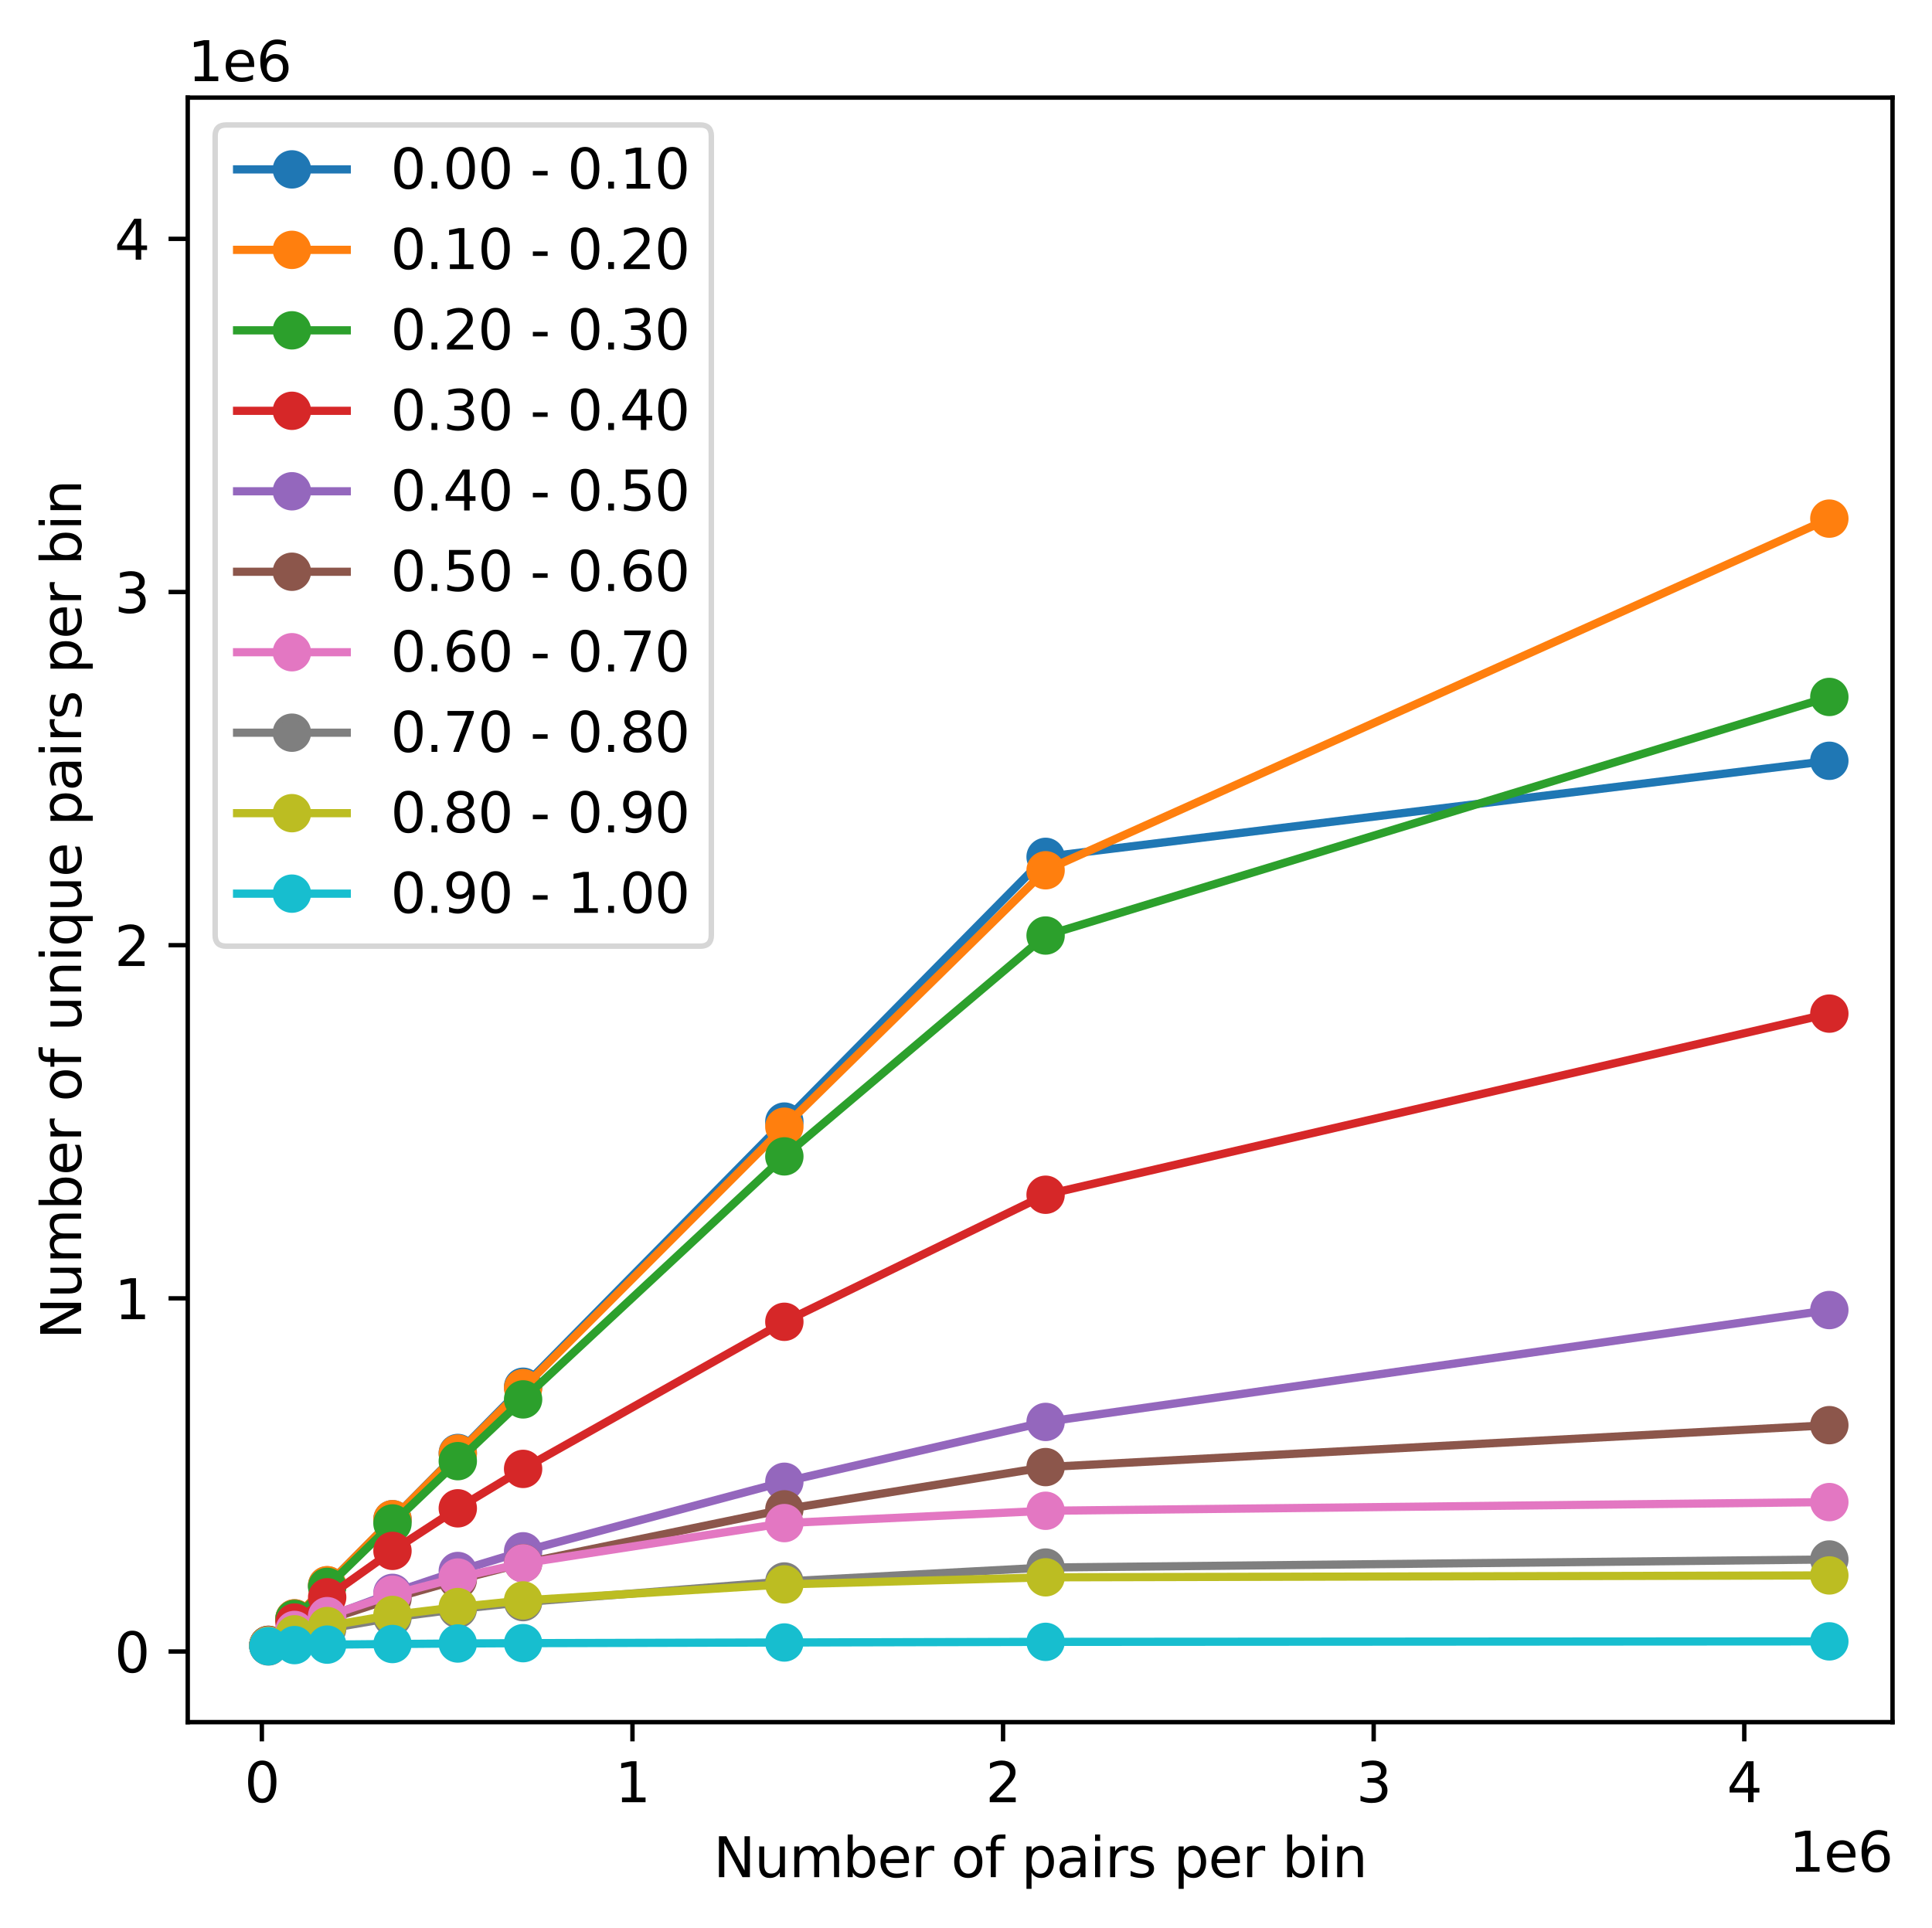 <?xml version="1.0" encoding="utf-8" standalone="no"?>
<!DOCTYPE svg PUBLIC "-//W3C//DTD SVG 1.1//EN"
  "http://www.w3.org/Graphics/SVG/1.1/DTD/svg11.dtd">
<svg xmlns:xlink="http://www.w3.org/1999/xlink" width="352.371pt" height="351.675pt" viewBox="0 0 352.371 351.675" xmlns="http://www.w3.org/2000/svg" version="1.1">
 <defs>
  <style type="text/css">*{stroke-linejoin: round; stroke-linecap: butt}</style>
 </defs>
 <g id="figure_1">
  <g id="patch_1">
   <path d="M 0 351.675 
L 352.371 351.675 
L 352.371 0 
L 0 0 
z
" style="fill: #ffffff"/>
  </g>
  <g id="axes_1">
   <g id="patch_2">
    <path d="M 34.241 314.118 
L 345.171 314.118 
L 345.171 17.798 
L 34.241 17.798 
z
" style="fill: #ffffff"/>
   </g>
   <g id="matplotlib.axis_1">
    <g id="xtick_1">
     <g id="line2d_1">
      <defs>
       <path id="m2272083cee" d="M 0 0 
L 0 3.5 
" style="stroke: #000000; stroke-width: 0.8"/>
      </defs>
      <g>
       <use xlink:href="#m2272083cee" x="47.759" y="314.118" style="stroke: #000000; stroke-width: 0.8"/>
      </g>
     </g>
     <g id="text_1">
      <!-- 0 -->
      <g transform="translate(44.578 328.717) scale(0.1 -0.1)">
       <defs>
        <path id="DejaVuSans-30" d="M 2034 4250 
Q 1547 4250 1301 3770 
Q 1056 3291 1056 2328 
Q 1056 1369 1301 889 
Q 1547 409 2034 409 
Q 2525 409 2770 889 
Q 3016 1369 3016 2328 
Q 3016 3291 2770 3770 
Q 2525 4250 2034 4250 
z
M 2034 4750 
Q 2819 4750 3233 4129 
Q 3647 3509 3647 2328 
Q 3647 1150 3233 529 
Q 2819 -91 2034 -91 
Q 1250 -91 836 529 
Q 422 1150 422 2328 
Q 422 3509 836 4129 
Q 1250 4750 2034 4750 
z
" transform="scale(0.016)"/>
       </defs>
       <use xlink:href="#DejaVuSans-30"/>
      </g>
     </g>
    </g>
    <g id="xtick_2">
     <g id="line2d_2">
      <g>
       <use xlink:href="#m2272083cee" x="115.353" y="314.118" style="stroke: #000000; stroke-width: 0.8"/>
      </g>
     </g>
     <g id="text_2">
      <!-- 1 -->
      <g transform="translate(112.172 328.717) scale(0.1 -0.1)">
       <defs>
        <path id="DejaVuSans-31" d="M 794 531 
L 1825 531 
L 1825 4091 
L 703 3866 
L 703 4441 
L 1819 4666 
L 2450 4666 
L 2450 531 
L 3481 531 
L 3481 0 
L 794 0 
L 794 531 
z
" transform="scale(0.016)"/>
       </defs>
       <use xlink:href="#DejaVuSans-31"/>
      </g>
     </g>
    </g>
    <g id="xtick_3">
     <g id="line2d_3">
      <g>
       <use xlink:href="#m2272083cee" x="182.946" y="314.118" style="stroke: #000000; stroke-width: 0.8"/>
      </g>
     </g>
     <g id="text_3">
      <!-- 2 -->
      <g transform="translate(179.765 328.717) scale(0.1 -0.1)">
       <defs>
        <path id="DejaVuSans-32" d="M 1228 531 
L 3431 531 
L 3431 0 
L 469 0 
L 469 531 
Q 828 903 1448 1529 
Q 2069 2156 2228 2338 
Q 2531 2678 2651 2914 
Q 2772 3150 2772 3378 
Q 2772 3750 2511 3984 
Q 2250 4219 1831 4219 
Q 1534 4219 1204 4116 
Q 875 4013 500 3803 
L 500 4441 
Q 881 4594 1212 4672 
Q 1544 4750 1819 4750 
Q 2544 4750 2975 4387 
Q 3406 4025 3406 3419 
Q 3406 3131 3298 2873 
Q 3191 2616 2906 2266 
Q 2828 2175 2409 1742 
Q 1991 1309 1228 531 
z
" transform="scale(0.016)"/>
       </defs>
       <use xlink:href="#DejaVuSans-32"/>
      </g>
     </g>
    </g>
    <g id="xtick_4">
     <g id="line2d_4">
      <g>
       <use xlink:href="#m2272083cee" x="250.54" y="314.118" style="stroke: #000000; stroke-width: 0.8"/>
      </g>
     </g>
     <g id="text_4">
      <!-- 3 -->
      <g transform="translate(247.359 328.717) scale(0.1 -0.1)">
       <defs>
        <path id="DejaVuSans-33" d="M 2597 2516 
Q 3050 2419 3304 2112 
Q 3559 1806 3559 1356 
Q 3559 666 3084 287 
Q 2609 -91 1734 -91 
Q 1441 -91 1130 -33 
Q 819 25 488 141 
L 488 750 
Q 750 597 1062 519 
Q 1375 441 1716 441 
Q 2309 441 2620 675 
Q 2931 909 2931 1356 
Q 2931 1769 2642 2001 
Q 2353 2234 1838 2234 
L 1294 2234 
L 1294 2753 
L 1863 2753 
Q 2328 2753 2575 2939 
Q 2822 3125 2822 3475 
Q 2822 3834 2567 4026 
Q 2313 4219 1838 4219 
Q 1578 4219 1281 4162 
Q 984 4106 628 3988 
L 628 4550 
Q 988 4650 1302 4700 
Q 1616 4750 1894 4750 
Q 2613 4750 3031 4423 
Q 3450 4097 3450 3541 
Q 3450 3153 3228 2886 
Q 3006 2619 2597 2516 
z
" transform="scale(0.016)"/>
       </defs>
       <use xlink:href="#DejaVuSans-33"/>
      </g>
     </g>
    </g>
    <g id="xtick_5">
     <g id="line2d_5">
      <g>
       <use xlink:href="#m2272083cee" x="318.133" y="314.118" style="stroke: #000000; stroke-width: 0.8"/>
      </g>
     </g>
     <g id="text_5">
      <!-- 4 -->
      <g transform="translate(314.952 328.717) scale(0.1 -0.1)">
       <defs>
        <path id="DejaVuSans-34" d="M 2419 4116 
L 825 1625 
L 2419 1625 
L 2419 4116 
z
M 2253 4666 
L 3047 4666 
L 3047 1625 
L 3713 1625 
L 3713 1100 
L 3047 1100 
L 3047 0 
L 2419 0 
L 2419 1100 
L 313 1100 
L 313 1709 
L 2253 4666 
z
" transform="scale(0.016)"/>
       </defs>
       <use xlink:href="#DejaVuSans-34"/>
      </g>
     </g>
    </g>
    <g id="text_6">
     <!-- Number of pairs per bin -->
     <g transform="translate(130.118 342.395) scale(0.1 -0.1)">
      <defs>
       <path id="DejaVuSans-4e" d="M 628 4666 
L 1478 4666 
L 3547 763 
L 3547 4666 
L 4159 4666 
L 4159 0 
L 3309 0 
L 1241 3903 
L 1241 0 
L 628 0 
L 628 4666 
z
" transform="scale(0.016)"/>
       <path id="DejaVuSans-75" d="M 544 1381 
L 544 3500 
L 1119 3500 
L 1119 1403 
Q 1119 906 1312 657 
Q 1506 409 1894 409 
Q 2359 409 2629 706 
Q 2900 1003 2900 1516 
L 2900 3500 
L 3475 3500 
L 3475 0 
L 2900 0 
L 2900 538 
Q 2691 219 2414 64 
Q 2138 -91 1772 -91 
Q 1169 -91 856 284 
Q 544 659 544 1381 
z
M 1991 3584 
L 1991 3584 
z
" transform="scale(0.016)"/>
       <path id="DejaVuSans-6d" d="M 3328 2828 
Q 3544 3216 3844 3400 
Q 4144 3584 4550 3584 
Q 5097 3584 5394 3201 
Q 5691 2819 5691 2113 
L 5691 0 
L 5113 0 
L 5113 2094 
Q 5113 2597 4934 2840 
Q 4756 3084 4391 3084 
Q 3944 3084 3684 2787 
Q 3425 2491 3425 1978 
L 3425 0 
L 2847 0 
L 2847 2094 
Q 2847 2600 2669 2842 
Q 2491 3084 2119 3084 
Q 1678 3084 1418 2786 
Q 1159 2488 1159 1978 
L 1159 0 
L 581 0 
L 581 3500 
L 1159 3500 
L 1159 2956 
Q 1356 3278 1631 3431 
Q 1906 3584 2284 3584 
Q 2666 3584 2933 3390 
Q 3200 3197 3328 2828 
z
" transform="scale(0.016)"/>
       <path id="DejaVuSans-62" d="M 3116 1747 
Q 3116 2381 2855 2742 
Q 2594 3103 2138 3103 
Q 1681 3103 1420 2742 
Q 1159 2381 1159 1747 
Q 1159 1113 1420 752 
Q 1681 391 2138 391 
Q 2594 391 2855 752 
Q 3116 1113 3116 1747 
z
M 1159 2969 
Q 1341 3281 1617 3432 
Q 1894 3584 2278 3584 
Q 2916 3584 3314 3078 
Q 3713 2572 3713 1747 
Q 3713 922 3314 415 
Q 2916 -91 2278 -91 
Q 1894 -91 1617 61 
Q 1341 213 1159 525 
L 1159 0 
L 581 0 
L 581 4863 
L 1159 4863 
L 1159 2969 
z
" transform="scale(0.016)"/>
       <path id="DejaVuSans-65" d="M 3597 1894 
L 3597 1613 
L 953 1613 
Q 991 1019 1311 708 
Q 1631 397 2203 397 
Q 2534 397 2845 478 
Q 3156 559 3463 722 
L 3463 178 
Q 3153 47 2828 -22 
Q 2503 -91 2169 -91 
Q 1331 -91 842 396 
Q 353 884 353 1716 
Q 353 2575 817 3079 
Q 1281 3584 2069 3584 
Q 2775 3584 3186 3129 
Q 3597 2675 3597 1894 
z
M 3022 2063 
Q 3016 2534 2758 2815 
Q 2500 3097 2075 3097 
Q 1594 3097 1305 2825 
Q 1016 2553 972 2059 
L 3022 2063 
z
" transform="scale(0.016)"/>
       <path id="DejaVuSans-72" d="M 2631 2963 
Q 2534 3019 2420 3045 
Q 2306 3072 2169 3072 
Q 1681 3072 1420 2755 
Q 1159 2438 1159 1844 
L 1159 0 
L 581 0 
L 581 3500 
L 1159 3500 
L 1159 2956 
Q 1341 3275 1631 3429 
Q 1922 3584 2338 3584 
Q 2397 3584 2469 3576 
Q 2541 3569 2628 3553 
L 2631 2963 
z
" transform="scale(0.016)"/>
       <path id="DejaVuSans-20" transform="scale(0.016)"/>
       <path id="DejaVuSans-6f" d="M 1959 3097 
Q 1497 3097 1228 2736 
Q 959 2375 959 1747 
Q 959 1119 1226 758 
Q 1494 397 1959 397 
Q 2419 397 2687 759 
Q 2956 1122 2956 1747 
Q 2956 2369 2687 2733 
Q 2419 3097 1959 3097 
z
M 1959 3584 
Q 2709 3584 3137 3096 
Q 3566 2609 3566 1747 
Q 3566 888 3137 398 
Q 2709 -91 1959 -91 
Q 1206 -91 779 398 
Q 353 888 353 1747 
Q 353 2609 779 3096 
Q 1206 3584 1959 3584 
z
" transform="scale(0.016)"/>
       <path id="DejaVuSans-66" d="M 2375 4863 
L 2375 4384 
L 1825 4384 
Q 1516 4384 1395 4259 
Q 1275 4134 1275 3809 
L 1275 3500 
L 2222 3500 
L 2222 3053 
L 1275 3053 
L 1275 0 
L 697 0 
L 697 3053 
L 147 3053 
L 147 3500 
L 697 3500 
L 697 3744 
Q 697 4328 969 4595 
Q 1241 4863 1831 4863 
L 2375 4863 
z
" transform="scale(0.016)"/>
       <path id="DejaVuSans-70" d="M 1159 525 
L 1159 -1331 
L 581 -1331 
L 581 3500 
L 1159 3500 
L 1159 2969 
Q 1341 3281 1617 3432 
Q 1894 3584 2278 3584 
Q 2916 3584 3314 3078 
Q 3713 2572 3713 1747 
Q 3713 922 3314 415 
Q 2916 -91 2278 -91 
Q 1894 -91 1617 61 
Q 1341 213 1159 525 
z
M 3116 1747 
Q 3116 2381 2855 2742 
Q 2594 3103 2138 3103 
Q 1681 3103 1420 2742 
Q 1159 2381 1159 1747 
Q 1159 1113 1420 752 
Q 1681 391 2138 391 
Q 2594 391 2855 752 
Q 3116 1113 3116 1747 
z
" transform="scale(0.016)"/>
       <path id="DejaVuSans-61" d="M 2194 1759 
Q 1497 1759 1228 1600 
Q 959 1441 959 1056 
Q 959 750 1161 570 
Q 1363 391 1709 391 
Q 2188 391 2477 730 
Q 2766 1069 2766 1631 
L 2766 1759 
L 2194 1759 
z
M 3341 1997 
L 3341 0 
L 2766 0 
L 2766 531 
Q 2569 213 2275 61 
Q 1981 -91 1556 -91 
Q 1019 -91 701 211 
Q 384 513 384 1019 
Q 384 1609 779 1909 
Q 1175 2209 1959 2209 
L 2766 2209 
L 2766 2266 
Q 2766 2663 2505 2880 
Q 2244 3097 1772 3097 
Q 1472 3097 1187 3025 
Q 903 2953 641 2809 
L 641 3341 
Q 956 3463 1253 3523 
Q 1550 3584 1831 3584 
Q 2591 3584 2966 3190 
Q 3341 2797 3341 1997 
z
" transform="scale(0.016)"/>
       <path id="DejaVuSans-69" d="M 603 3500 
L 1178 3500 
L 1178 0 
L 603 0 
L 603 3500 
z
M 603 4863 
L 1178 4863 
L 1178 4134 
L 603 4134 
L 603 4863 
z
" transform="scale(0.016)"/>
       <path id="DejaVuSans-73" d="M 2834 3397 
L 2834 2853 
Q 2591 2978 2328 3040 
Q 2066 3103 1784 3103 
Q 1356 3103 1142 2972 
Q 928 2841 928 2578 
Q 928 2378 1081 2264 
Q 1234 2150 1697 2047 
L 1894 2003 
Q 2506 1872 2764 1633 
Q 3022 1394 3022 966 
Q 3022 478 2636 193 
Q 2250 -91 1575 -91 
Q 1294 -91 989 -36 
Q 684 19 347 128 
L 347 722 
Q 666 556 975 473 
Q 1284 391 1588 391 
Q 1994 391 2212 530 
Q 2431 669 2431 922 
Q 2431 1156 2273 1281 
Q 2116 1406 1581 1522 
L 1381 1569 
Q 847 1681 609 1914 
Q 372 2147 372 2553 
Q 372 3047 722 3315 
Q 1072 3584 1716 3584 
Q 2034 3584 2315 3537 
Q 2597 3491 2834 3397 
z
" transform="scale(0.016)"/>
       <path id="DejaVuSans-6e" d="M 3513 2113 
L 3513 0 
L 2938 0 
L 2938 2094 
Q 2938 2591 2744 2837 
Q 2550 3084 2163 3084 
Q 1697 3084 1428 2787 
Q 1159 2491 1159 1978 
L 1159 0 
L 581 0 
L 581 3500 
L 1159 3500 
L 1159 2956 
Q 1366 3272 1645 3428 
Q 1925 3584 2291 3584 
Q 2894 3584 3203 3211 
Q 3513 2838 3513 2113 
z
" transform="scale(0.016)"/>
      </defs>
      <use xlink:href="#DejaVuSans-4e"/>
      <use xlink:href="#DejaVuSans-75" x="74.805"/>
      <use xlink:href="#DejaVuSans-6d" x="138.184"/>
      <use xlink:href="#DejaVuSans-62" x="235.596"/>
      <use xlink:href="#DejaVuSans-65" x="299.072"/>
      <use xlink:href="#DejaVuSans-72" x="360.596"/>
      <use xlink:href="#DejaVuSans-20" x="401.709"/>
      <use xlink:href="#DejaVuSans-6f" x="433.496"/>
      <use xlink:href="#DejaVuSans-66" x="494.678"/>
      <use xlink:href="#DejaVuSans-20" x="529.883"/>
      <use xlink:href="#DejaVuSans-70" x="561.67"/>
      <use xlink:href="#DejaVuSans-61" x="625.146"/>
      <use xlink:href="#DejaVuSans-69" x="686.426"/>
      <use xlink:href="#DejaVuSans-72" x="714.209"/>
      <use xlink:href="#DejaVuSans-73" x="755.322"/>
      <use xlink:href="#DejaVuSans-20" x="807.422"/>
      <use xlink:href="#DejaVuSans-70" x="839.209"/>
      <use xlink:href="#DejaVuSans-65" x="902.686"/>
      <use xlink:href="#DejaVuSans-72" x="964.209"/>
      <use xlink:href="#DejaVuSans-20" x="1005.322"/>
      <use xlink:href="#DejaVuSans-62" x="1037.109"/>
      <use xlink:href="#DejaVuSans-69" x="1100.586"/>
      <use xlink:href="#DejaVuSans-6e" x="1128.369"/>
     </g>
    </g>
    <g id="text_7">
     <!-- 1e6 -->
     <g transform="translate(326.293 341.395) scale(0.1 -0.1)">
      <defs>
       <path id="DejaVuSans-36" d="M 2113 2584 
Q 1688 2584 1439 2293 
Q 1191 2003 1191 1497 
Q 1191 994 1439 701 
Q 1688 409 2113 409 
Q 2538 409 2786 701 
Q 3034 994 3034 1497 
Q 3034 2003 2786 2293 
Q 2538 2584 2113 2584 
z
M 3366 4563 
L 3366 3988 
Q 3128 4100 2886 4159 
Q 2644 4219 2406 4219 
Q 1781 4219 1451 3797 
Q 1122 3375 1075 2522 
Q 1259 2794 1537 2939 
Q 1816 3084 2150 3084 
Q 2853 3084 3261 2657 
Q 3669 2231 3669 1497 
Q 3669 778 3244 343 
Q 2819 -91 2113 -91 
Q 1303 -91 875 529 
Q 447 1150 447 2328 
Q 447 3434 972 4092 
Q 1497 4750 2381 4750 
Q 2619 4750 2861 4703 
Q 3103 4656 3366 4563 
z
" transform="scale(0.016)"/>
      </defs>
      <use xlink:href="#DejaVuSans-31"/>
      <use xlink:href="#DejaVuSans-65" x="63.623"/>
      <use xlink:href="#DejaVuSans-36" x="125.146"/>
     </g>
    </g>
   </g>
   <g id="matplotlib.axis_2">
    <g id="ytick_1">
     <g id="line2d_6">
      <defs>
       <path id="mcc8f636b21" d="M 0 0 
L -3.5 0 
" style="stroke: #000000; stroke-width: 0.8"/>
      </defs>
      <g>
       <use xlink:href="#mcc8f636b21" x="34.241" y="301.235" style="stroke: #000000; stroke-width: 0.8"/>
      </g>
     </g>
     <g id="text_8">
      <!-- 0 -->
      <g transform="translate(20.878 305.034) scale(0.1 -0.1)">
       <use xlink:href="#DejaVuSans-30"/>
      </g>
     </g>
    </g>
    <g id="ytick_2">
     <g id="line2d_7">
      <g>
       <use xlink:href="#mcc8f636b21" x="34.241" y="236.818" style="stroke: #000000; stroke-width: 0.8"/>
      </g>
     </g>
     <g id="text_9">
      <!-- 1 -->
      <g transform="translate(20.878 240.617) scale(0.1 -0.1)">
       <use xlink:href="#DejaVuSans-31"/>
      </g>
     </g>
    </g>
    <g id="ytick_3">
     <g id="line2d_8">
      <g>
       <use xlink:href="#mcc8f636b21" x="34.241" y="172.4" style="stroke: #000000; stroke-width: 0.8"/>
      </g>
     </g>
     <g id="text_10">
      <!-- 2 -->
      <g transform="translate(20.878 176.199) scale(0.1 -0.1)">
       <use xlink:href="#DejaVuSans-32"/>
      </g>
     </g>
    </g>
    <g id="ytick_4">
     <g id="line2d_9">
      <g>
       <use xlink:href="#mcc8f636b21" x="34.241" y="107.983" style="stroke: #000000; stroke-width: 0.8"/>
      </g>
     </g>
     <g id="text_11">
      <!-- 3 -->
      <g transform="translate(20.878 111.782) scale(0.1 -0.1)">
       <use xlink:href="#DejaVuSans-33"/>
      </g>
     </g>
    </g>
    <g id="ytick_5">
     <g id="line2d_10">
      <g>
       <use xlink:href="#mcc8f636b21" x="34.241" y="43.565" style="stroke: #000000; stroke-width: 0.8"/>
      </g>
     </g>
     <g id="text_12">
      <!-- 4 -->
      <g transform="translate(20.878 47.365) scale(0.1 -0.1)">
       <use xlink:href="#DejaVuSans-34"/>
      </g>
     </g>
    </g>
    <g id="text_13">
     <!-- Number of unique pairs per bin -->
     <g transform="translate(14.798 244.281) rotate(-90) scale(0.1 -0.1)">
      <defs>
       <path id="DejaVuSans-71" d="M 947 1747 
Q 947 1113 1208 752 
Q 1469 391 1925 391 
Q 2381 391 2643 752 
Q 2906 1113 2906 1747 
Q 2906 2381 2643 2742 
Q 2381 3103 1925 3103 
Q 1469 3103 1208 2742 
Q 947 2381 947 1747 
z
M 2906 525 
Q 2725 213 2448 61 
Q 2172 -91 1784 -91 
Q 1150 -91 751 415 
Q 353 922 353 1747 
Q 353 2572 751 3078 
Q 1150 3584 1784 3584 
Q 2172 3584 2448 3432 
Q 2725 3281 2906 2969 
L 2906 3500 
L 3481 3500 
L 3481 -1331 
L 2906 -1331 
L 2906 525 
z
" transform="scale(0.016)"/>
      </defs>
      <use xlink:href="#DejaVuSans-4e"/>
      <use xlink:href="#DejaVuSans-75" x="74.805"/>
      <use xlink:href="#DejaVuSans-6d" x="138.184"/>
      <use xlink:href="#DejaVuSans-62" x="235.596"/>
      <use xlink:href="#DejaVuSans-65" x="299.072"/>
      <use xlink:href="#DejaVuSans-72" x="360.596"/>
      <use xlink:href="#DejaVuSans-20" x="401.709"/>
      <use xlink:href="#DejaVuSans-6f" x="433.496"/>
      <use xlink:href="#DejaVuSans-66" x="494.678"/>
      <use xlink:href="#DejaVuSans-20" x="529.883"/>
      <use xlink:href="#DejaVuSans-75" x="561.67"/>
      <use xlink:href="#DejaVuSans-6e" x="625.049"/>
      <use xlink:href="#DejaVuSans-69" x="688.428"/>
      <use xlink:href="#DejaVuSans-71" x="716.211"/>
      <use xlink:href="#DejaVuSans-75" x="779.688"/>
      <use xlink:href="#DejaVuSans-65" x="843.066"/>
      <use xlink:href="#DejaVuSans-20" x="904.59"/>
      <use xlink:href="#DejaVuSans-70" x="936.377"/>
      <use xlink:href="#DejaVuSans-61" x="999.854"/>
      <use xlink:href="#DejaVuSans-69" x="1061.133"/>
      <use xlink:href="#DejaVuSans-72" x="1088.916"/>
      <use xlink:href="#DejaVuSans-73" x="1130.029"/>
      <use xlink:href="#DejaVuSans-20" x="1182.129"/>
      <use xlink:href="#DejaVuSans-70" x="1213.916"/>
      <use xlink:href="#DejaVuSans-65" x="1277.393"/>
      <use xlink:href="#DejaVuSans-72" x="1338.916"/>
      <use xlink:href="#DejaVuSans-20" x="1380.029"/>
      <use xlink:href="#DejaVuSans-62" x="1411.816"/>
      <use xlink:href="#DejaVuSans-69" x="1475.293"/>
      <use xlink:href="#DejaVuSans-6e" x="1503.076"/>
     </g>
    </g>
    <g id="text_14">
     <!-- 1e6 -->
     <g transform="translate(34.241 14.798) scale(0.1 -0.1)">
      <use xlink:href="#DejaVuSans-31"/>
      <use xlink:href="#DejaVuSans-65" x="63.623"/>
      <use xlink:href="#DejaVuSans-36" x="125.146"/>
     </g>
    </g>
   </g>
   <g id="line2d_11">
    <path d="M 48.951 300.026 
L 53.715 295.203 
L 59.671 289.176 
L 71.583 277.105 
L 83.495 265.024 
L 95.407 252.94 
L 143.055 204.574 
L 190.703 156.29 
L 333.647 138.768 
" clip-path="url(#p663fbccf60)" style="fill: none; stroke: #1f77b4; stroke-width: 1.5; stroke-linecap: square"/>
    <defs>
     <path id="m973af27b38" d="M 0 3 
C 0.796 3 1.559 2.684 2.121 2.121 
C 2.684 1.559 3 0.796 3 0 
C 3 -0.796 2.684 -1.559 2.121 -2.121 
C 1.559 -2.684 0.796 -3 0 -3 
C -0.796 -3 -1.559 -2.684 -2.121 -2.121 
C -2.684 -1.559 -3 -0.796 -3 0 
C -3 0.796 -2.684 1.559 -2.121 2.121 
C -1.559 2.684 -0.796 3 0 3 
z
" style="stroke: #1f77b4"/>
    </defs>
    <g clip-path="url(#p663fbccf60)">
     <use xlink:href="#m973af27b38" x="48.951" y="300.026" style="fill: #1f77b4; stroke: #1f77b4"/>
     <use xlink:href="#m973af27b38" x="53.715" y="295.203" style="fill: #1f77b4; stroke: #1f77b4"/>
     <use xlink:href="#m973af27b38" x="59.671" y="289.176" style="fill: #1f77b4; stroke: #1f77b4"/>
     <use xlink:href="#m973af27b38" x="71.583" y="277.105" style="fill: #1f77b4; stroke: #1f77b4"/>
     <use xlink:href="#m973af27b38" x="83.495" y="265.024" style="fill: #1f77b4; stroke: #1f77b4"/>
     <use xlink:href="#m973af27b38" x="95.407" y="252.94" style="fill: #1f77b4; stroke: #1f77b4"/>
     <use xlink:href="#m973af27b38" x="143.055" y="204.574" style="fill: #1f77b4; stroke: #1f77b4"/>
     <use xlink:href="#m973af27b38" x="190.703" y="156.29" style="fill: #1f77b4; stroke: #1f77b4"/>
     <use xlink:href="#m973af27b38" x="333.647" y="138.768" style="fill: #1f77b4; stroke: #1f77b4"/>
    </g>
   </g>
   <g id="line2d_12">
    <path d="M 48.951 300.023 
L 53.715 295.177 
L 59.671 289.134 
L 71.583 277.096 
L 83.495 265.132 
L 95.407 253.189 
L 143.055 205.509 
L 190.703 158.739 
L 333.647 94.597 
" clip-path="url(#p663fbccf60)" style="fill: none; stroke: #ff7f0e; stroke-width: 1.5; stroke-linecap: square"/>
    <defs>
     <path id="m3d28a3b9ec" d="M 0 3 
C 0.796 3 1.559 2.684 2.121 2.121 
C 2.684 1.559 3 0.796 3 0 
C 3 -0.796 2.684 -1.559 2.121 -2.121 
C 1.559 -2.684 0.796 -3 0 -3 
C -0.796 -3 -1.559 -2.684 -2.121 -2.121 
C -2.684 -1.559 -3 -0.796 -3 0 
C -3 0.796 -2.684 1.559 -2.121 2.121 
C -1.559 2.684 -0.796 3 0 3 
z
" style="stroke: #ff7f0e"/>
    </defs>
    <g clip-path="url(#p663fbccf60)">
     <use xlink:href="#m3d28a3b9ec" x="48.951" y="300.023" style="fill: #ff7f0e; stroke: #ff7f0e"/>
     <use xlink:href="#m3d28a3b9ec" x="53.715" y="295.177" style="fill: #ff7f0e; stroke: #ff7f0e"/>
     <use xlink:href="#m3d28a3b9ec" x="59.671" y="289.134" style="fill: #ff7f0e; stroke: #ff7f0e"/>
     <use xlink:href="#m3d28a3b9ec" x="71.583" y="277.096" style="fill: #ff7f0e; stroke: #ff7f0e"/>
     <use xlink:href="#m3d28a3b9ec" x="83.495" y="265.132" style="fill: #ff7f0e; stroke: #ff7f0e"/>
     <use xlink:href="#m3d28a3b9ec" x="95.407" y="253.189" style="fill: #ff7f0e; stroke: #ff7f0e"/>
     <use xlink:href="#m3d28a3b9ec" x="143.055" y="205.509" style="fill: #ff7f0e; stroke: #ff7f0e"/>
     <use xlink:href="#m3d28a3b9ec" x="190.703" y="158.739" style="fill: #ff7f0e; stroke: #ff7f0e"/>
     <use xlink:href="#m3d28a3b9ec" x="333.647" y="94.597" style="fill: #ff7f0e; stroke: #ff7f0e"/>
    </g>
   </g>
   <g id="line2d_13">
    <path d="M 48.951 300.031 
L 53.715 295.294 
L 59.671 289.443 
L 71.583 277.871 
L 83.495 266.513 
L 95.407 255.248 
L 143.055 210.923 
L 190.703 170.64 
L 333.647 127.124 
" clip-path="url(#p663fbccf60)" style="fill: none; stroke: #2ca02c; stroke-width: 1.5; stroke-linecap: square"/>
    <defs>
     <path id="mc61ec1e97b" d="M 0 3 
C 0.796 3 1.559 2.684 2.121 2.121 
C 2.684 1.559 3 0.796 3 0 
C 3 -0.796 2.684 -1.559 2.121 -2.121 
C 1.559 -2.684 0.796 -3 0 -3 
C -0.796 -3 -1.559 -2.684 -2.121 -2.121 
C -2.684 -1.559 -3 -0.796 -3 0 
C -3 0.796 -2.684 1.559 -2.121 2.121 
C -1.559 2.684 -0.796 3 0 3 
z
" style="stroke: #2ca02c"/>
    </defs>
    <g clip-path="url(#p663fbccf60)">
     <use xlink:href="#mc61ec1e97b" x="48.951" y="300.031" style="fill: #2ca02c; stroke: #2ca02c"/>
     <use xlink:href="#mc61ec1e97b" x="53.715" y="295.294" style="fill: #2ca02c; stroke: #2ca02c"/>
     <use xlink:href="#mc61ec1e97b" x="59.671" y="289.443" style="fill: #2ca02c; stroke: #2ca02c"/>
     <use xlink:href="#mc61ec1e97b" x="71.583" y="277.871" style="fill: #2ca02c; stroke: #2ca02c"/>
     <use xlink:href="#mc61ec1e97b" x="83.495" y="266.513" style="fill: #2ca02c; stroke: #2ca02c"/>
     <use xlink:href="#mc61ec1e97b" x="95.407" y="255.248" style="fill: #2ca02c; stroke: #2ca02c"/>
     <use xlink:href="#mc61ec1e97b" x="143.055" y="210.923" style="fill: #2ca02c; stroke: #2ca02c"/>
     <use xlink:href="#mc61ec1e97b" x="190.703" y="170.64" style="fill: #2ca02c; stroke: #2ca02c"/>
     <use xlink:href="#mc61ec1e97b" x="333.647" y="127.124" style="fill: #2ca02c; stroke: #2ca02c"/>
    </g>
   </g>
   <g id="line2d_14">
    <path d="M 48.951 300.062 
L 53.715 295.95 
L 59.671 291.346 
L 71.583 282.879 
L 83.495 275.117 
L 95.407 267.927 
L 143.055 241.095 
L 190.703 217.921 
L 333.647 184.883 
" clip-path="url(#p663fbccf60)" style="fill: none; stroke: #d62728; stroke-width: 1.5; stroke-linecap: square"/>
    <defs>
     <path id="m0013183224" d="M 0 3 
C 0.796 3 1.559 2.684 2.121 2.121 
C 2.684 1.559 3 0.796 3 0 
C 3 -0.796 2.684 -1.559 2.121 -2.121 
C 1.559 -2.684 0.796 -3 0 -3 
C -0.796 -3 -1.559 -2.684 -2.121 -2.121 
C -2.684 -1.559 -3 -0.796 -3 0 
C -3 0.796 -2.684 1.559 -2.121 2.121 
C -1.559 2.684 -0.796 3 0 3 
z
" style="stroke: #d62728"/>
    </defs>
    <g clip-path="url(#p663fbccf60)">
     <use xlink:href="#m0013183224" x="48.951" y="300.062" style="fill: #d62728; stroke: #d62728"/>
     <use xlink:href="#m0013183224" x="53.715" y="295.95" style="fill: #d62728; stroke: #d62728"/>
     <use xlink:href="#m0013183224" x="59.671" y="291.346" style="fill: #d62728; stroke: #d62728"/>
     <use xlink:href="#m0013183224" x="71.583" y="282.879" style="fill: #d62728; stroke: #d62728"/>
     <use xlink:href="#m0013183224" x="83.495" y="275.117" style="fill: #d62728; stroke: #d62728"/>
     <use xlink:href="#m0013183224" x="95.407" y="267.927" style="fill: #d62728; stroke: #d62728"/>
     <use xlink:href="#m0013183224" x="143.055" y="241.095" style="fill: #d62728; stroke: #d62728"/>
     <use xlink:href="#m0013183224" x="190.703" y="217.921" style="fill: #d62728; stroke: #d62728"/>
     <use xlink:href="#m0013183224" x="333.647" y="184.883" style="fill: #d62728; stroke: #d62728"/>
    </g>
   </g>
   <g id="line2d_15">
    <path d="M 48.951 300.172 
L 53.715 297.487 
L 59.671 294.944 
L 71.583 290.54 
L 83.495 286.549 
L 95.407 282.958 
L 143.055 270.274 
L 190.703 259.358 
L 333.647 238.953 
" clip-path="url(#p663fbccf60)" style="fill: none; stroke: #9467bd; stroke-width: 1.5; stroke-linecap: square"/>
    <defs>
     <path id="mbf1870df00" d="M 0 3 
C 0.796 3 1.559 2.684 2.121 2.121 
C 2.684 1.559 3 0.796 3 0 
C 3 -0.796 2.684 -1.559 2.121 -2.121 
C 1.559 -2.684 0.796 -3 0 -3 
C -0.796 -3 -1.559 -2.684 -2.121 -2.121 
C -2.684 -1.559 -3 -0.796 -3 0 
C -3 0.796 -2.684 1.559 -2.121 2.121 
C -1.559 2.684 -0.796 3 0 3 
z
" style="stroke: #9467bd"/>
    </defs>
    <g clip-path="url(#p663fbccf60)">
     <use xlink:href="#mbf1870df00" x="48.951" y="300.172" style="fill: #9467bd; stroke: #9467bd"/>
     <use xlink:href="#mbf1870df00" x="53.715" y="297.487" style="fill: #9467bd; stroke: #9467bd"/>
     <use xlink:href="#mbf1870df00" x="59.671" y="294.944" style="fill: #9467bd; stroke: #9467bd"/>
     <use xlink:href="#mbf1870df00" x="71.583" y="290.54" style="fill: #9467bd; stroke: #9467bd"/>
     <use xlink:href="#mbf1870df00" x="83.495" y="286.549" style="fill: #9467bd; stroke: #9467bd"/>
     <use xlink:href="#mbf1870df00" x="95.407" y="282.958" style="fill: #9467bd; stroke: #9467bd"/>
     <use xlink:href="#mbf1870df00" x="143.055" y="270.274" style="fill: #9467bd; stroke: #9467bd"/>
     <use xlink:href="#mbf1870df00" x="190.703" y="259.358" style="fill: #9467bd; stroke: #9467bd"/>
     <use xlink:href="#mbf1870df00" x="333.647" y="238.953" style="fill: #9467bd; stroke: #9467bd"/>
    </g>
   </g>
   <g id="line2d_16">
    <path d="M 48.951 300.215 
L 53.715 297.733 
L 59.671 295.453 
L 71.583 291.542 
L 83.495 288.163 
L 95.407 285.127 
L 143.055 275.305 
L 190.703 267.596 
L 333.647 259.949 
" clip-path="url(#p663fbccf60)" style="fill: none; stroke: #8c564b; stroke-width: 1.5; stroke-linecap: square"/>
    <defs>
     <path id="m16cb3a18e0" d="M 0 3 
C 0.796 3 1.559 2.684 2.121 2.121 
C 2.684 1.559 3 0.796 3 0 
C 3 -0.796 2.684 -1.559 2.121 -2.121 
C 1.559 -2.684 0.796 -3 0 -3 
C -0.796 -3 -1.559 -2.684 -2.121 -2.121 
C -2.684 -1.559 -3 -0.796 -3 0 
C -3 0.796 -2.684 1.559 -2.121 2.121 
C -1.559 2.684 -0.796 3 0 3 
z
" style="stroke: #8c564b"/>
    </defs>
    <g clip-path="url(#p663fbccf60)">
     <use xlink:href="#m16cb3a18e0" x="48.951" y="300.215" style="fill: #8c564b; stroke: #8c564b"/>
     <use xlink:href="#m16cb3a18e0" x="53.715" y="297.733" style="fill: #8c564b; stroke: #8c564b"/>
     <use xlink:href="#m16cb3a18e0" x="59.671" y="295.453" style="fill: #8c564b; stroke: #8c564b"/>
     <use xlink:href="#m16cb3a18e0" x="71.583" y="291.542" style="fill: #8c564b; stroke: #8c564b"/>
     <use xlink:href="#m16cb3a18e0" x="83.495" y="288.163" style="fill: #8c564b; stroke: #8c564b"/>
     <use xlink:href="#m16cb3a18e0" x="95.407" y="285.127" style="fill: #8c564b; stroke: #8c564b"/>
     <use xlink:href="#m16cb3a18e0" x="143.055" y="275.305" style="fill: #8c564b; stroke: #8c564b"/>
     <use xlink:href="#m16cb3a18e0" x="190.703" y="267.596" style="fill: #8c564b; stroke: #8c564b"/>
     <use xlink:href="#m16cb3a18e0" x="333.647" y="259.949" style="fill: #8c564b; stroke: #8c564b"/>
    </g>
   </g>
   <g id="line2d_17">
    <path d="M 48.951 300.141 
L 53.715 297.3 
L 59.671 294.785 
L 71.583 290.866 
L 83.495 287.742 
L 95.407 285.153 
L 143.055 277.813 
L 190.703 275.564 
L 333.647 273.981 
" clip-path="url(#p663fbccf60)" style="fill: none; stroke: #e377c2; stroke-width: 1.5; stroke-linecap: square"/>
    <defs>
     <path id="mb82122ef0a" d="M 0 3 
C 0.796 3 1.559 2.684 2.121 2.121 
C 2.684 1.559 3 0.796 3 0 
C 3 -0.796 2.684 -1.559 2.121 -2.121 
C 1.559 -2.684 0.796 -3 0 -3 
C -0.796 -3 -1.559 -2.684 -2.121 -2.121 
C -2.684 -1.559 -3 -0.796 -3 0 
C -3 0.796 -2.684 1.559 -2.121 2.121 
C -1.559 2.684 -0.796 3 0 3 
z
" style="stroke: #e377c2"/>
    </defs>
    <g clip-path="url(#p663fbccf60)">
     <use xlink:href="#mb82122ef0a" x="48.951" y="300.141" style="fill: #e377c2; stroke: #e377c2"/>
     <use xlink:href="#mb82122ef0a" x="53.715" y="297.3" style="fill: #e377c2; stroke: #e377c2"/>
     <use xlink:href="#mb82122ef0a" x="59.671" y="294.785" style="fill: #e377c2; stroke: #e377c2"/>
     <use xlink:href="#mb82122ef0a" x="71.583" y="290.866" style="fill: #e377c2; stroke: #e377c2"/>
     <use xlink:href="#mb82122ef0a" x="83.495" y="287.742" style="fill: #e377c2; stroke: #e377c2"/>
     <use xlink:href="#mb82122ef0a" x="95.407" y="285.153" style="fill: #e377c2; stroke: #e377c2"/>
     <use xlink:href="#mb82122ef0a" x="143.055" y="277.813" style="fill: #e377c2; stroke: #e377c2"/>
     <use xlink:href="#mb82122ef0a" x="190.703" y="275.564" style="fill: #e377c2; stroke: #e377c2"/>
     <use xlink:href="#mb82122ef0a" x="333.647" y="273.981" style="fill: #e377c2; stroke: #e377c2"/>
    </g>
   </g>
   <g id="line2d_18">
    <path d="M 48.951 300.308 
L 53.715 298.535 
L 59.671 297.092 
L 71.583 295.046 
L 83.495 293.499 
L 95.407 292.229 
L 143.055 288.462 
L 190.703 285.92 
L 333.647 284.446 
" clip-path="url(#p663fbccf60)" style="fill: none; stroke: #7f7f7f; stroke-width: 1.5; stroke-linecap: square"/>
    <defs>
     <path id="me94b0808ef" d="M 0 3 
C 0.796 3 1.559 2.684 2.121 2.121 
C 2.684 1.559 3 0.796 3 0 
C 3 -0.796 2.684 -1.559 2.121 -2.121 
C 1.559 -2.684 0.796 -3 0 -3 
C -0.796 -3 -1.559 -2.684 -2.121 -2.121 
C -2.684 -1.559 -3 -0.796 -3 0 
C -3 0.796 -2.684 1.559 -2.121 2.121 
C -1.559 2.684 -0.796 3 0 3 
z
" style="stroke: #7f7f7f"/>
    </defs>
    <g clip-path="url(#p663fbccf60)">
     <use xlink:href="#me94b0808ef" x="48.951" y="300.308" style="fill: #7f7f7f; stroke: #7f7f7f"/>
     <use xlink:href="#me94b0808ef" x="53.715" y="298.535" style="fill: #7f7f7f; stroke: #7f7f7f"/>
     <use xlink:href="#me94b0808ef" x="59.671" y="297.092" style="fill: #7f7f7f; stroke: #7f7f7f"/>
     <use xlink:href="#me94b0808ef" x="71.583" y="295.046" style="fill: #7f7f7f; stroke: #7f7f7f"/>
     <use xlink:href="#me94b0808ef" x="83.495" y="293.499" style="fill: #7f7f7f; stroke: #7f7f7f"/>
     <use xlink:href="#me94b0808ef" x="95.407" y="292.229" style="fill: #7f7f7f; stroke: #7f7f7f"/>
     <use xlink:href="#me94b0808ef" x="143.055" y="288.462" style="fill: #7f7f7f; stroke: #7f7f7f"/>
     <use xlink:href="#me94b0808ef" x="190.703" y="285.92" style="fill: #7f7f7f; stroke: #7f7f7f"/>
     <use xlink:href="#me94b0808ef" x="333.647" y="284.446" style="fill: #7f7f7f; stroke: #7f7f7f"/>
    </g>
   </g>
   <g id="line2d_19">
    <path d="M 48.951 300.164 
L 53.715 298.101 
L 59.671 296.592 
L 71.583 294.566 
L 83.495 293.13 
L 95.407 291.913 
L 143.055 288.993 
L 190.703 287.702 
L 333.647 287.357 
" clip-path="url(#p663fbccf60)" style="fill: none; stroke: #bcbd22; stroke-width: 1.5; stroke-linecap: square"/>
    <defs>
     <path id="m1e406f45f1" d="M 0 3 
C 0.796 3 1.559 2.684 2.121 2.121 
C 2.684 1.559 3 0.796 3 0 
C 3 -0.796 2.684 -1.559 2.121 -2.121 
C 1.559 -2.684 0.796 -3 0 -3 
C -0.796 -3 -1.559 -2.684 -2.121 -2.121 
C -2.684 -1.559 -3 -0.796 -3 0 
C -3 0.796 -2.684 1.559 -2.121 2.121 
C -1.559 2.684 -0.796 3 0 3 
z
" style="stroke: #bcbd22"/>
    </defs>
    <g clip-path="url(#p663fbccf60)">
     <use xlink:href="#m1e406f45f1" x="48.951" y="300.164" style="fill: #bcbd22; stroke: #bcbd22"/>
     <use xlink:href="#m1e406f45f1" x="53.715" y="298.101" style="fill: #bcbd22; stroke: #bcbd22"/>
     <use xlink:href="#m1e406f45f1" x="59.671" y="296.592" style="fill: #bcbd22; stroke: #bcbd22"/>
     <use xlink:href="#m1e406f45f1" x="71.583" y="294.566" style="fill: #bcbd22; stroke: #bcbd22"/>
     <use xlink:href="#m1e406f45f1" x="83.495" y="293.13" style="fill: #bcbd22; stroke: #bcbd22"/>
     <use xlink:href="#m1e406f45f1" x="95.407" y="291.913" style="fill: #bcbd22; stroke: #bcbd22"/>
     <use xlink:href="#m1e406f45f1" x="143.055" y="288.993" style="fill: #bcbd22; stroke: #bcbd22"/>
     <use xlink:href="#m1e406f45f1" x="190.703" y="287.702" style="fill: #bcbd22; stroke: #bcbd22"/>
     <use xlink:href="#m1e406f45f1" x="333.647" y="287.357" style="fill: #bcbd22; stroke: #bcbd22"/>
    </g>
   </g>
   <g id="line2d_20">
    <path d="M 48.951 300.267 
L 53.715 300.065 
L 59.671 299.98 
L 71.583 299.868 
L 83.495 299.774 
L 95.407 299.712 
L 143.055 299.589 
L 190.703 299.474 
L 333.647 299.386 
" clip-path="url(#p663fbccf60)" style="fill: none; stroke: #17becf; stroke-width: 1.5; stroke-linecap: square"/>
    <defs>
     <path id="m3a43e55d67" d="M 0 3 
C 0.796 3 1.559 2.684 2.121 2.121 
C 2.684 1.559 3 0.796 3 0 
C 3 -0.796 2.684 -1.559 2.121 -2.121 
C 1.559 -2.684 0.796 -3 0 -3 
C -0.796 -3 -1.559 -2.684 -2.121 -2.121 
C -2.684 -1.559 -3 -0.796 -3 0 
C -3 0.796 -2.684 1.559 -2.121 2.121 
C -1.559 2.684 -0.796 3 0 3 
z
" style="stroke: #17becf"/>
    </defs>
    <g clip-path="url(#p663fbccf60)">
     <use xlink:href="#m3a43e55d67" x="48.951" y="300.267" style="fill: #17becf; stroke: #17becf"/>
     <use xlink:href="#m3a43e55d67" x="53.715" y="300.065" style="fill: #17becf; stroke: #17becf"/>
     <use xlink:href="#m3a43e55d67" x="59.671" y="299.98" style="fill: #17becf; stroke: #17becf"/>
     <use xlink:href="#m3a43e55d67" x="71.583" y="299.868" style="fill: #17becf; stroke: #17becf"/>
     <use xlink:href="#m3a43e55d67" x="83.495" y="299.774" style="fill: #17becf; stroke: #17becf"/>
     <use xlink:href="#m3a43e55d67" x="95.407" y="299.712" style="fill: #17becf; stroke: #17becf"/>
     <use xlink:href="#m3a43e55d67" x="143.055" y="299.589" style="fill: #17becf; stroke: #17becf"/>
     <use xlink:href="#m3a43e55d67" x="190.703" y="299.474" style="fill: #17becf; stroke: #17becf"/>
     <use xlink:href="#m3a43e55d67" x="333.647" y="299.386" style="fill: #17becf; stroke: #17becf"/>
    </g>
   </g>
   <g id="patch_3">
    <path d="M 34.241 314.118 
L 34.241 17.798 
" style="fill: none; stroke: #000000; stroke-width: 0.8; stroke-linejoin: miter; stroke-linecap: square"/>
   </g>
   <g id="patch_4">
    <path d="M 345.171 314.118 
L 345.171 17.798 
" style="fill: none; stroke: #000000; stroke-width: 0.8; stroke-linejoin: miter; stroke-linecap: square"/>
   </g>
   <g id="patch_5">
    <path d="M 34.241 314.118 
L 345.171 314.118 
" style="fill: none; stroke: #000000; stroke-width: 0.8; stroke-linejoin: miter; stroke-linecap: square"/>
   </g>
   <g id="patch_6">
    <path d="M 34.241 17.798 
L 345.171 17.798 
" style="fill: none; stroke: #000000; stroke-width: 0.8; stroke-linejoin: miter; stroke-linecap: square"/>
   </g>
   <g id="legend_1">
    <g id="patch_7">
     <path d="M 41.241 172.58 
L 127.736 172.58 
Q 129.736 172.58 129.736 170.58 
L 129.736 24.798 
Q 129.736 22.798 127.736 22.798 
L 41.241 22.798 
Q 39.241 22.798 39.241 24.798 
L 39.241 170.58 
Q 39.241 172.58 41.241 172.58 
z
" style="fill: #ffffff; opacity: 0.8; stroke: #cccccc; stroke-linejoin: miter"/>
    </g>
    <g id="line2d_21">
     <path d="M 43.241 30.897 
L 53.241 30.897 
L 63.241 30.897 
" style="fill: none; stroke: #1f77b4; stroke-width: 1.5; stroke-linecap: square"/>
     <g>
      <use xlink:href="#m973af27b38" x="53.241" y="30.897" style="fill: #1f77b4; stroke: #1f77b4"/>
     </g>
    </g>
    <g id="text_15">
     <!-- 0.00 - 0.10 -->
     <g transform="translate(71.241 34.397) scale(0.1 -0.1)">
      <defs>
       <path id="DejaVuSans-2e" d="M 684 794 
L 1344 794 
L 1344 0 
L 684 0 
L 684 794 
z
" transform="scale(0.016)"/>
       <path id="DejaVuSans-2d" d="M 313 2009 
L 1997 2009 
L 1997 1497 
L 313 1497 
L 313 2009 
z
" transform="scale(0.016)"/>
      </defs>
      <use xlink:href="#DejaVuSans-30"/>
      <use xlink:href="#DejaVuSans-2e" x="63.623"/>
      <use xlink:href="#DejaVuSans-30" x="95.41"/>
      <use xlink:href="#DejaVuSans-30" x="159.033"/>
      <use xlink:href="#DejaVuSans-20" x="222.656"/>
      <use xlink:href="#DejaVuSans-2d" x="254.443"/>
      <use xlink:href="#DejaVuSans-20" x="290.527"/>
      <use xlink:href="#DejaVuSans-30" x="322.314"/>
      <use xlink:href="#DejaVuSans-2e" x="385.938"/>
      <use xlink:href="#DejaVuSans-31" x="417.725"/>
      <use xlink:href="#DejaVuSans-30" x="481.348"/>
     </g>
    </g>
    <g id="line2d_22">
     <path d="M 43.241 45.575 
L 53.241 45.575 
L 63.241 45.575 
" style="fill: none; stroke: #ff7f0e; stroke-width: 1.5; stroke-linecap: square"/>
     <g>
      <use xlink:href="#m3d28a3b9ec" x="53.241" y="45.575" style="fill: #ff7f0e; stroke: #ff7f0e"/>
     </g>
    </g>
    <g id="text_16">
     <!-- 0.10 - 0.20 -->
     <g transform="translate(71.241 49.075) scale(0.1 -0.1)">
      <use xlink:href="#DejaVuSans-30"/>
      <use xlink:href="#DejaVuSans-2e" x="63.623"/>
      <use xlink:href="#DejaVuSans-31" x="95.41"/>
      <use xlink:href="#DejaVuSans-30" x="159.033"/>
      <use xlink:href="#DejaVuSans-20" x="222.656"/>
      <use xlink:href="#DejaVuSans-2d" x="254.443"/>
      <use xlink:href="#DejaVuSans-20" x="290.527"/>
      <use xlink:href="#DejaVuSans-30" x="322.314"/>
      <use xlink:href="#DejaVuSans-2e" x="385.938"/>
      <use xlink:href="#DejaVuSans-32" x="417.725"/>
      <use xlink:href="#DejaVuSans-30" x="481.348"/>
     </g>
    </g>
    <g id="line2d_23">
     <path d="M 43.241 60.253 
L 53.241 60.253 
L 63.241 60.253 
" style="fill: none; stroke: #2ca02c; stroke-width: 1.5; stroke-linecap: square"/>
     <g>
      <use xlink:href="#mc61ec1e97b" x="53.241" y="60.253" style="fill: #2ca02c; stroke: #2ca02c"/>
     </g>
    </g>
    <g id="text_17">
     <!-- 0.20 - 0.30 -->
     <g transform="translate(71.241 63.753) scale(0.1 -0.1)">
      <use xlink:href="#DejaVuSans-30"/>
      <use xlink:href="#DejaVuSans-2e" x="63.623"/>
      <use xlink:href="#DejaVuSans-32" x="95.41"/>
      <use xlink:href="#DejaVuSans-30" x="159.033"/>
      <use xlink:href="#DejaVuSans-20" x="222.656"/>
      <use xlink:href="#DejaVuSans-2d" x="254.443"/>
      <use xlink:href="#DejaVuSans-20" x="290.527"/>
      <use xlink:href="#DejaVuSans-30" x="322.314"/>
      <use xlink:href="#DejaVuSans-2e" x="385.938"/>
      <use xlink:href="#DejaVuSans-33" x="417.725"/>
      <use xlink:href="#DejaVuSans-30" x="481.348"/>
     </g>
    </g>
    <g id="line2d_24">
     <path d="M 43.241 74.931 
L 53.241 74.931 
L 63.241 74.931 
" style="fill: none; stroke: #d62728; stroke-width: 1.5; stroke-linecap: square"/>
     <g>
      <use xlink:href="#m0013183224" x="53.241" y="74.931" style="fill: #d62728; stroke: #d62728"/>
     </g>
    </g>
    <g id="text_18">
     <!-- 0.30 - 0.40 -->
     <g transform="translate(71.241 78.431) scale(0.1 -0.1)">
      <use xlink:href="#DejaVuSans-30"/>
      <use xlink:href="#DejaVuSans-2e" x="63.623"/>
      <use xlink:href="#DejaVuSans-33" x="95.41"/>
      <use xlink:href="#DejaVuSans-30" x="159.033"/>
      <use xlink:href="#DejaVuSans-20" x="222.656"/>
      <use xlink:href="#DejaVuSans-2d" x="254.443"/>
      <use xlink:href="#DejaVuSans-20" x="290.527"/>
      <use xlink:href="#DejaVuSans-30" x="322.314"/>
      <use xlink:href="#DejaVuSans-2e" x="385.938"/>
      <use xlink:href="#DejaVuSans-34" x="417.725"/>
      <use xlink:href="#DejaVuSans-30" x="481.348"/>
     </g>
    </g>
    <g id="line2d_25">
     <path d="M 43.241 89.609 
L 53.241 89.609 
L 63.241 89.609 
" style="fill: none; stroke: #9467bd; stroke-width: 1.5; stroke-linecap: square"/>
     <g>
      <use xlink:href="#mbf1870df00" x="53.241" y="89.609" style="fill: #9467bd; stroke: #9467bd"/>
     </g>
    </g>
    <g id="text_19">
     <!-- 0.40 - 0.50 -->
     <g transform="translate(71.241 93.109) scale(0.1 -0.1)">
      <defs>
       <path id="DejaVuSans-35" d="M 691 4666 
L 3169 4666 
L 3169 4134 
L 1269 4134 
L 1269 2991 
Q 1406 3038 1543 3061 
Q 1681 3084 1819 3084 
Q 2600 3084 3056 2656 
Q 3513 2228 3513 1497 
Q 3513 744 3044 326 
Q 2575 -91 1722 -91 
Q 1428 -91 1123 -41 
Q 819 9 494 109 
L 494 744 
Q 775 591 1075 516 
Q 1375 441 1709 441 
Q 2250 441 2565 725 
Q 2881 1009 2881 1497 
Q 2881 1984 2565 2268 
Q 2250 2553 1709 2553 
Q 1456 2553 1204 2497 
Q 953 2441 691 2322 
L 691 4666 
z
" transform="scale(0.016)"/>
      </defs>
      <use xlink:href="#DejaVuSans-30"/>
      <use xlink:href="#DejaVuSans-2e" x="63.623"/>
      <use xlink:href="#DejaVuSans-34" x="95.41"/>
      <use xlink:href="#DejaVuSans-30" x="159.033"/>
      <use xlink:href="#DejaVuSans-20" x="222.656"/>
      <use xlink:href="#DejaVuSans-2d" x="254.443"/>
      <use xlink:href="#DejaVuSans-20" x="290.527"/>
      <use xlink:href="#DejaVuSans-30" x="322.314"/>
      <use xlink:href="#DejaVuSans-2e" x="385.938"/>
      <use xlink:href="#DejaVuSans-35" x="417.725"/>
      <use xlink:href="#DejaVuSans-30" x="481.348"/>
     </g>
    </g>
    <g id="line2d_26">
     <path d="M 43.241 104.287 
L 53.241 104.287 
L 63.241 104.287 
" style="fill: none; stroke: #8c564b; stroke-width: 1.5; stroke-linecap: square"/>
     <g>
      <use xlink:href="#m16cb3a18e0" x="53.241" y="104.287" style="fill: #8c564b; stroke: #8c564b"/>
     </g>
    </g>
    <g id="text_20">
     <!-- 0.50 - 0.60 -->
     <g transform="translate(71.241 107.787) scale(0.1 -0.1)">
      <use xlink:href="#DejaVuSans-30"/>
      <use xlink:href="#DejaVuSans-2e" x="63.623"/>
      <use xlink:href="#DejaVuSans-35" x="95.41"/>
      <use xlink:href="#DejaVuSans-30" x="159.033"/>
      <use xlink:href="#DejaVuSans-20" x="222.656"/>
      <use xlink:href="#DejaVuSans-2d" x="254.443"/>
      <use xlink:href="#DejaVuSans-20" x="290.527"/>
      <use xlink:href="#DejaVuSans-30" x="322.314"/>
      <use xlink:href="#DejaVuSans-2e" x="385.938"/>
      <use xlink:href="#DejaVuSans-36" x="417.725"/>
      <use xlink:href="#DejaVuSans-30" x="481.348"/>
     </g>
    </g>
    <g id="line2d_27">
     <path d="M 43.241 118.966 
L 53.241 118.966 
L 63.241 118.966 
" style="fill: none; stroke: #e377c2; stroke-width: 1.5; stroke-linecap: square"/>
     <g>
      <use xlink:href="#mb82122ef0a" x="53.241" y="118.966" style="fill: #e377c2; stroke: #e377c2"/>
     </g>
    </g>
    <g id="text_21">
     <!-- 0.60 - 0.70 -->
     <g transform="translate(71.241 122.466) scale(0.1 -0.1)">
      <defs>
       <path id="DejaVuSans-37" d="M 525 4666 
L 3525 4666 
L 3525 4397 
L 1831 0 
L 1172 0 
L 2766 4134 
L 525 4134 
L 525 4666 
z
" transform="scale(0.016)"/>
      </defs>
      <use xlink:href="#DejaVuSans-30"/>
      <use xlink:href="#DejaVuSans-2e" x="63.623"/>
      <use xlink:href="#DejaVuSans-36" x="95.41"/>
      <use xlink:href="#DejaVuSans-30" x="159.033"/>
      <use xlink:href="#DejaVuSans-20" x="222.656"/>
      <use xlink:href="#DejaVuSans-2d" x="254.443"/>
      <use xlink:href="#DejaVuSans-20" x="290.527"/>
      <use xlink:href="#DejaVuSans-30" x="322.314"/>
      <use xlink:href="#DejaVuSans-2e" x="385.938"/>
      <use xlink:href="#DejaVuSans-37" x="417.725"/>
      <use xlink:href="#DejaVuSans-30" x="481.348"/>
     </g>
    </g>
    <g id="line2d_28">
     <path d="M 43.241 133.644 
L 53.241 133.644 
L 63.241 133.644 
" style="fill: none; stroke: #7f7f7f; stroke-width: 1.5; stroke-linecap: square"/>
     <g>
      <use xlink:href="#me94b0808ef" x="53.241" y="133.644" style="fill: #7f7f7f; stroke: #7f7f7f"/>
     </g>
    </g>
    <g id="text_22">
     <!-- 0.70 - 0.80 -->
     <g transform="translate(71.241 137.144) scale(0.1 -0.1)">
      <defs>
       <path id="DejaVuSans-38" d="M 2034 2216 
Q 1584 2216 1326 1975 
Q 1069 1734 1069 1313 
Q 1069 891 1326 650 
Q 1584 409 2034 409 
Q 2484 409 2743 651 
Q 3003 894 3003 1313 
Q 3003 1734 2745 1975 
Q 2488 2216 2034 2216 
z
M 1403 2484 
Q 997 2584 770 2862 
Q 544 3141 544 3541 
Q 544 4100 942 4425 
Q 1341 4750 2034 4750 
Q 2731 4750 3128 4425 
Q 3525 4100 3525 3541 
Q 3525 3141 3298 2862 
Q 3072 2584 2669 2484 
Q 3125 2378 3379 2068 
Q 3634 1759 3634 1313 
Q 3634 634 3220 271 
Q 2806 -91 2034 -91 
Q 1263 -91 848 271 
Q 434 634 434 1313 
Q 434 1759 690 2068 
Q 947 2378 1403 2484 
z
M 1172 3481 
Q 1172 3119 1398 2916 
Q 1625 2713 2034 2713 
Q 2441 2713 2670 2916 
Q 2900 3119 2900 3481 
Q 2900 3844 2670 4047 
Q 2441 4250 2034 4250 
Q 1625 4250 1398 4047 
Q 1172 3844 1172 3481 
z
" transform="scale(0.016)"/>
      </defs>
      <use xlink:href="#DejaVuSans-30"/>
      <use xlink:href="#DejaVuSans-2e" x="63.623"/>
      <use xlink:href="#DejaVuSans-37" x="95.41"/>
      <use xlink:href="#DejaVuSans-30" x="159.033"/>
      <use xlink:href="#DejaVuSans-20" x="222.656"/>
      <use xlink:href="#DejaVuSans-2d" x="254.443"/>
      <use xlink:href="#DejaVuSans-20" x="290.527"/>
      <use xlink:href="#DejaVuSans-30" x="322.314"/>
      <use xlink:href="#DejaVuSans-2e" x="385.938"/>
      <use xlink:href="#DejaVuSans-38" x="417.725"/>
      <use xlink:href="#DejaVuSans-30" x="481.348"/>
     </g>
    </g>
    <g id="line2d_29">
     <path d="M 43.241 148.322 
L 53.241 148.322 
L 63.241 148.322 
" style="fill: none; stroke: #bcbd22; stroke-width: 1.5; stroke-linecap: square"/>
     <g>
      <use xlink:href="#m1e406f45f1" x="53.241" y="148.322" style="fill: #bcbd22; stroke: #bcbd22"/>
     </g>
    </g>
    <g id="text_23">
     <!-- 0.80 - 0.90 -->
     <g transform="translate(71.241 151.822) scale(0.1 -0.1)">
      <defs>
       <path id="DejaVuSans-39" d="M 703 97 
L 703 672 
Q 941 559 1184 500 
Q 1428 441 1663 441 
Q 2288 441 2617 861 
Q 2947 1281 2994 2138 
Q 2813 1869 2534 1725 
Q 2256 1581 1919 1581 
Q 1219 1581 811 2004 
Q 403 2428 403 3163 
Q 403 3881 828 4315 
Q 1253 4750 1959 4750 
Q 2769 4750 3195 4129 
Q 3622 3509 3622 2328 
Q 3622 1225 3098 567 
Q 2575 -91 1691 -91 
Q 1453 -91 1209 -44 
Q 966 3 703 97 
z
M 1959 2075 
Q 2384 2075 2632 2365 
Q 2881 2656 2881 3163 
Q 2881 3666 2632 3958 
Q 2384 4250 1959 4250 
Q 1534 4250 1286 3958 
Q 1038 3666 1038 3163 
Q 1038 2656 1286 2365 
Q 1534 2075 1959 2075 
z
" transform="scale(0.016)"/>
      </defs>
      <use xlink:href="#DejaVuSans-30"/>
      <use xlink:href="#DejaVuSans-2e" x="63.623"/>
      <use xlink:href="#DejaVuSans-38" x="95.41"/>
      <use xlink:href="#DejaVuSans-30" x="159.033"/>
      <use xlink:href="#DejaVuSans-20" x="222.656"/>
      <use xlink:href="#DejaVuSans-2d" x="254.443"/>
      <use xlink:href="#DejaVuSans-20" x="290.527"/>
      <use xlink:href="#DejaVuSans-30" x="322.314"/>
      <use xlink:href="#DejaVuSans-2e" x="385.938"/>
      <use xlink:href="#DejaVuSans-39" x="417.725"/>
      <use xlink:href="#DejaVuSans-30" x="481.348"/>
     </g>
    </g>
    <g id="line2d_30">
     <path d="M 43.241 163 
L 53.241 163 
L 63.241 163 
" style="fill: none; stroke: #17becf; stroke-width: 1.5; stroke-linecap: square"/>
     <g>
      <use xlink:href="#m3a43e55d67" x="53.241" y="163" style="fill: #17becf; stroke: #17becf"/>
     </g>
    </g>
    <g id="text_24">
     <!-- 0.90 - 1.00 -->
     <g transform="translate(71.241 166.5) scale(0.1 -0.1)">
      <use xlink:href="#DejaVuSans-30"/>
      <use xlink:href="#DejaVuSans-2e" x="63.623"/>
      <use xlink:href="#DejaVuSans-39" x="95.41"/>
      <use xlink:href="#DejaVuSans-30" x="159.033"/>
      <use xlink:href="#DejaVuSans-20" x="222.656"/>
      <use xlink:href="#DejaVuSans-2d" x="254.443"/>
      <use xlink:href="#DejaVuSans-20" x="290.527"/>
      <use xlink:href="#DejaVuSans-31" x="322.314"/>
      <use xlink:href="#DejaVuSans-2e" x="385.938"/>
      <use xlink:href="#DejaVuSans-30" x="417.725"/>
      <use xlink:href="#DejaVuSans-30" x="481.348"/>
     </g>
    </g>
   </g>
  </g>
 </g>
 <defs>
  <clipPath id="p663fbccf60">
   <rect x="34.241" y="17.798" width="310.93" height="296.32"/>
  </clipPath>
 </defs>
</svg>

